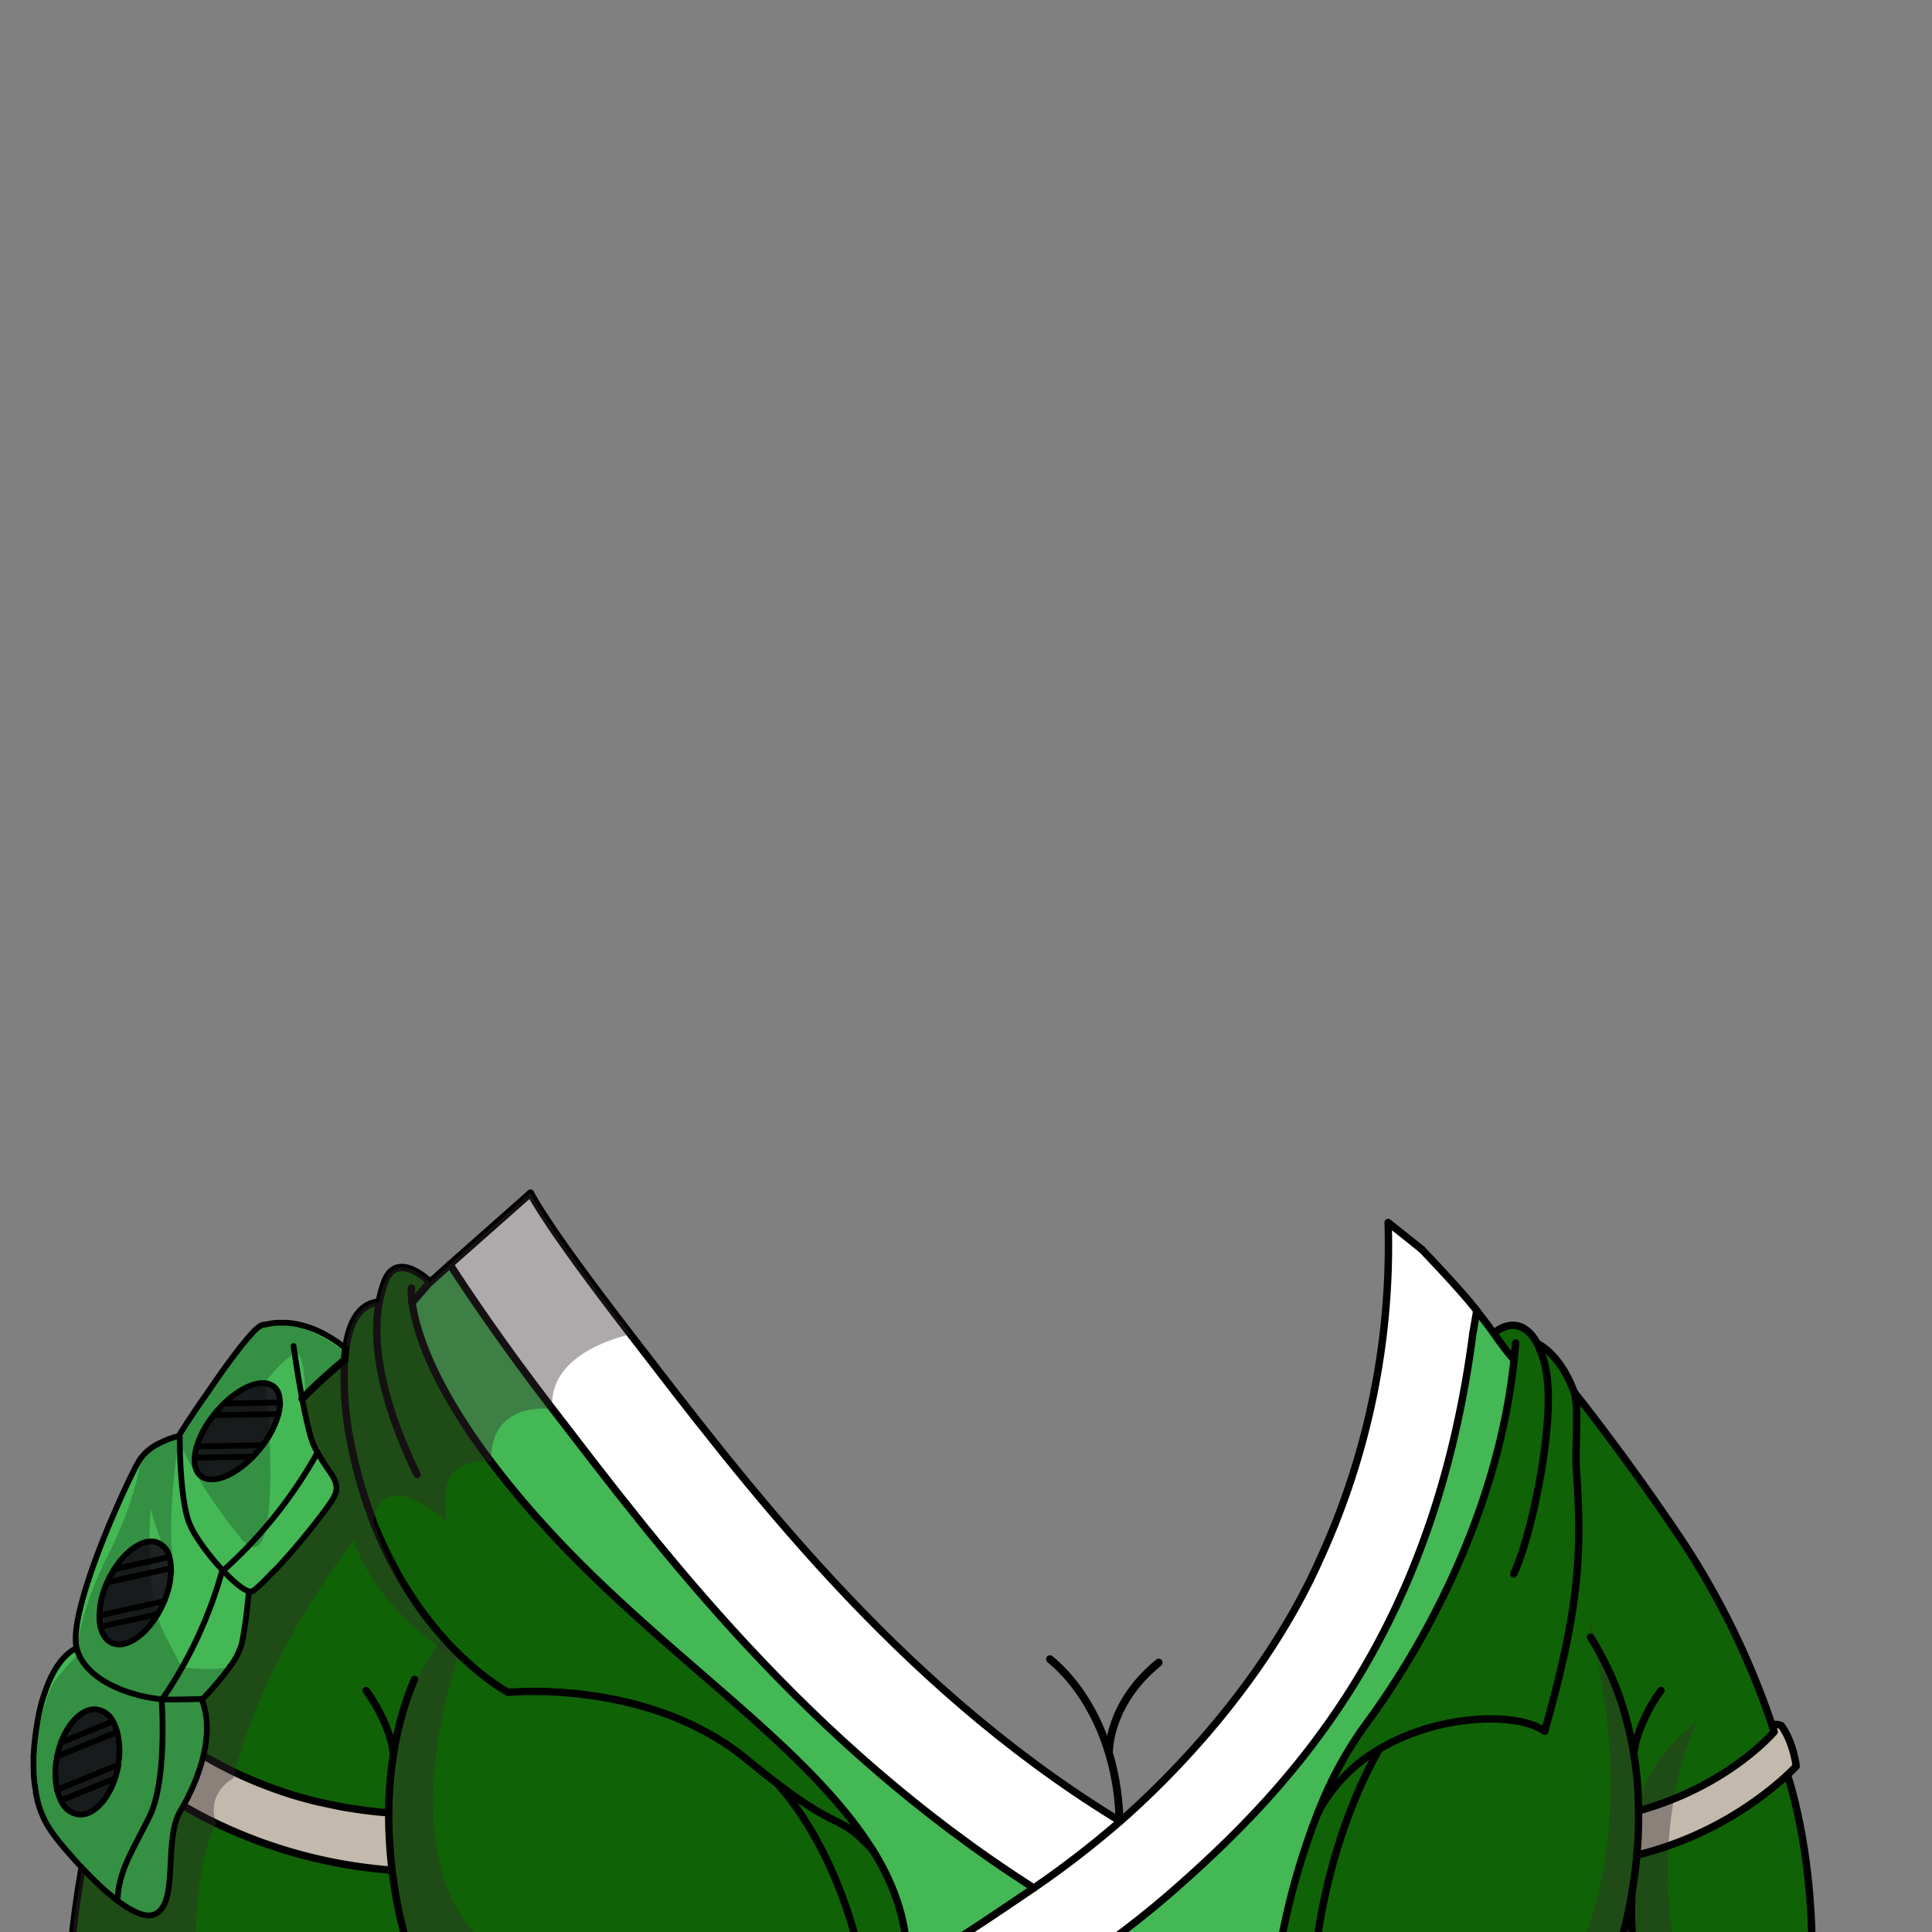 <svg xmlns="http://www.w3.org/2000/svg" viewBox="0 0 432 432">
  <rect x="0" y="0" width="432" height="432" fill="#808080" stroke="none"/>
  <defs>
    <style>.GUNDAN_TIGER_OUTFIT_TIGER_OUTFIT_35_cls-1{isolation:isolate;}.GUNDAN_TIGER_OUTFIT_TIGER_OUTFIT_35_cls-10,.GUNDAN_TIGER_OUTFIT_TIGER_OUTFIT_35_cls-2,.GUNDAN_TIGER_OUTFIT_TIGER_OUTFIT_35_cls-8{fill:none;stroke:#000;stroke-linecap:round;stroke-linejoin:round;}.GUNDAN_TIGER_OUTFIT_TIGER_OUTFIT_35_cls-2{stroke-width:1.75px;}.GUNDAN_TIGER_OUTFIT_TIGER_OUTFIT_35_cls-3{fill:#c3baad;}.GUNDAN_TIGER_OUTFIT_TIGER_OUTFIT_35_cls-4{fill:#106206;}.GUNDAN_TIGER_OUTFIT_TIGER_OUTFIT_35_cls-5{fill:#fff;}.GUNDAN_TIGER_OUTFIT_TIGER_OUTFIT_35_cls-6{fill:#43b855;}.GUNDAN_TIGER_OUTFIT_TIGER_OUTFIT_35_cls-7{fill:#352b2e;opacity:0.4;}.GUNDAN_TIGER_OUTFIT_TIGER_OUTFIT_35_cls-11,.GUNDAN_TIGER_OUTFIT_TIGER_OUTFIT_35_cls-7{mix-blend-mode:multiply;}.GUNDAN_TIGER_OUTFIT_TIGER_OUTFIT_35_cls-8{stroke-width:1.65px;}.GUNDAN_TIGER_OUTFIT_TIGER_OUTFIT_35_cls-9{fill:#1e2223;}.GUNDAN_TIGER_OUTFIT_TIGER_OUTFIT_35_cls-10{stroke-width:1.29px;}.GUNDAN_TIGER_OUTFIT_TIGER_OUTFIT_35_cls-11{opacity:0.22;}</style>
  </defs>
  <g class="GUNDAN_TIGER_OUTFIT_TIGER_OUTFIT_35_cls-1">
    <g id="outfit">
      <path class="GUNDAN_TIGER_OUTFIT_TIGER_OUTFIT_35_cls-2" d="M248,391.37s0-10.64,11.09-19.61" />
      <path class="GUNDAN_TIGER_OUTFIT_TIGER_OUTFIT_35_cls-2" d="M237.91,443.35l.07-.07c7.53-8.06,12.37-20.58,12.37-34.63,0-16-6.23-29.93-15.57-37.65" />
      <path class="GUNDAN_TIGER_OUTFIT_TIGER_OUTFIT_35_cls-3" d="M398.27,385.83c2.75,3.74,3.35,9.1,3.35,9.1l-1.95,1.94A77.5,77.5,0,0,1,366,414.82a98,98,0,0,0,.38-9.91c20.16-5.55,30.35-17.68,30.35-17.68s-.16-.54-.49-1.53h0A3.14,3.14,0,0,1,398.27,385.83Z" />
      <path class="GUNDAN_TIGER_OUTFIT_TIGER_OUTFIT_35_cls-4" d="M396.71,387.23s-7.54,9-22.49,15a70.16,70.16,0,0,1-7.86,2.66,98,98,0,0,1-.38,9.91,108.27,108.27,0,0,1-2.38,14.83c-.69,3-1.32,5.05-1.62,6v.58H294.19c2.8-23.12,10.8-39,13.44-43.72,7.73-4.62,13.94-10.1,30.65-7.42.1-.23,5.67,1.45,5.77,1.21a7.15,7.15,0,0,1,1.33.82A245.89,245.89,0,0,0,351.14,363c2.2-12.49,2.2-21.88,1.35-34.24-.34-5,.62-14.36-.51-17.47,0,0,11.23,13.94,24.25,33.36a178.24,178.24,0,0,1,20,41.07C396.55,386.69,396.71,387.23,396.71,387.23Z" />
      <path class="GUNDAN_TIGER_OUTFIT_TIGER_OUTFIT_35_cls-3" d="M87.65,418.17h-.17a109.42,109.42,0,0,1-39.13-10.47,95.61,95.61,0,0,1-23.72-16.06c-1.13-1.07-2-1.93-2.54-2.54,0,0,.77-7,4.35-11.87a4.26,4.26,0,0,1,2.63-.18h0c-.4,1.29-.6,2-.6,2s.23.28.7.78a2.49,2.49,0,0,1,.22.23l1.14,1.16.74.72h0c.27.24.54.51.85.78A81.29,81.29,0,0,0,45,392.28c.64.39,1.29.77,2,1.14q2.58,1.47,5.5,2.88c.78.38,1.55.74,2.36,1.09s1.89.83,2.87,1.23l1.81.7c1.46.57,3,1.11,4.57,1.62.48.16.94.31,1.43.45,1,.3,1.95.58,3,.85l1.51.4,1.51.37.15,0c1.53.36,3.1.68,4.7,1,.76.14,1.54.27,2.33.38.38.07.76.13,1.16.18l1.56.22,1.09.14c1.38.17,2.79.3,4.23.41h.15A102.75,102.75,0,0,0,87.65,418.17Z" />
      <path class="GUNDAN_TIGER_OUTFIT_TIGER_OUTFIT_35_cls-5" d="M226.75,432a.22.22,0,0,1,.11,0s.08.06.1.1ZM330,292.76c-1.62-2.12-3.43-4.45-4.91-6.33a38.72,38.72,0,0,0-6.4-6.46l-.77-.61,0,0-7.51-6a168.3,168.3,0,0,1-15.65,76.12.78.78,0,0,1-.05.14c-10.05,24.63-26.8,42.25-42.77,56.42l-1.41,1.24a211.51,211.51,0,0,1-19.32,14.92c-14.4,9.82-21.28,14.07-21.28,14.07h35.25c.46-.31.91-.63,1.35-.95a207,207,0,0,0,17.2-13.72c7.52-6.66,24.72-15.86,35.18-25.45a37.39,37.39,0,0,0,6.21-7,83.39,83.39,0,0,0,6.62-12.63c6.9-16.12,10.45-35.91,14.31-58.69,1.07-6.21,2.14-12.64,3.32-19.28,0-.25.08-.51.13-.76.14-.79.27-1.58.41-2.37s.25-1.51.37-2.28Z" />
      <path class="GUNDAN_TIGER_OUTFIT_TIGER_OUTFIT_35_cls-4" d="M202.76,436.23H192s-4.44-21.94-18.18-37.41h0c14.84,11.28,13.66,6.54,21.3,14.83h0C199.56,420.78,202.35,428.21,202.76,436.23Z" />
      <path class="GUNDAN_TIGER_OUTFIT_TIGER_OUTFIT_35_cls-6" d="M231.18,422.17c-14.41,9.82-21.29,14.07-21.29,14.07h-7.13c-.41-8-3.19-15.45-7.63-22.58h0c-14.45-23.2-46.43-43.27-71.91-70.86-5.28-5.71-9.66-11-13.31-15.83h0c-13.79-18.3-17-30.28-17.71-35.66l4-4.6,4.47-4c4.11,6.37,11.83,17.91,22.87,32.22C147.21,345.73,179.7,389.36,231.18,422.17Z" />
      <path class="GUNDAN_TIGER_OUTFIT_TIGER_OUTFIT_35_cls-4" d="M202.76,436.23H91.48s-.06-.21-.19-.58c-.06-.2-.14-.46-.24-.77s-.29-1-.47-1.62c-.32-1.16-.7-2.62-1.09-4.37-.11-.51-.23-1-.35-1.62-.08-.36-.16-.73-.23-1.13-.14-.73-.3-1.51-.43-2.31-.08-.4-.14-.81-.21-1.23v0c0-.23-.09-.46-.12-.7v0c-.18-1.17-.35-2.39-.5-3.68a102.75,102.75,0,0,1-.76-12.8h-.15c-1.44-.11-2.85-.24-4.23-.41l-1.09-.14-1.56-.22c-.4,0-.78-.11-1.16-.18-.79-.11-1.57-.24-2.33-.38-1.6-.3-3.18-.63-4.7-1l-.15,0L70,402.64l-1.51-.4c-1-.27-2-.55-3-.85l-1.43-.45c-1.58-.51-3.11-1.05-4.57-1.62l-1.81-.7c-1-.4-1.93-.81-2.87-1.23s-1.58-.71-2.36-1.09q-2.93-1.41-5.5-2.88c-.68-.38-1.32-.77-2-1.14a81.29,81.29,0,0,1-12.89-9.55L31.3,382h0l-.74-.72-1.14-1.16-.22-.23c-.47-.5-.7-.78-.7-.78s.2-.71.6-2c2.93-9.11,16.65-47.36,48-73a75.12,75.12,0,0,0,.87,15.86c.12.69.25,1.38.38,2.08s.27,1.36.41,2c.33,1.59.69,3.16,1.09,4.68.09.39.2.78.31,1.17.15.62.33,1.24.51,1.86s.36,1.22.54,1.81c.7,2.26,1.46,4.42,2.24,6.49a.79.79,0,0,0,0,.09h0c0,.09.06.18.11.27a.44.44,0,0,0,.07.17c.18.49.37,1,.57,1.44s.45,1.06.67,1.58c.44,1,.91,2,1.38,3,.22.49.46,1,.7,1.45s.48,1,.72,1.41.48.93.74,1.38.48.9.74,1.34c.49.87,1,1.73,1.5,2.55.26.41.51.82.77,1.22,1.28,2,2.58,3.87,3.88,5.58.26.35.52.68.78,1,1,1.33,2.06,2.55,3.08,3.69.07.09.16.18.24.27a1,1,0,0,1,.14.15c1,1.15,2.07,2.21,3.06,3.19l.41.39c.48.46.93.88,1.37,1.28a60.11,60.11,0,0,0,6.82,5.41c.34.22.64.43.91.59.57.36,1,.62,1.27.76l.19.12.13.06s31.26-3.19,53.35,15c2.58,2.12,4.82,3.89,6.78,5.37h0C187.56,414.29,192,436.23,192,436.23Z" />
      <path class="GUNDAN_TIGER_OUTFIT_TIGER_OUTFIT_35_cls-7" d="M110.88,436.24H93l-.29-.58a56.09,56.09,0,0,1-4.44-13.05,73.58,73.58,0,0,1-1.53-17.25c.37-15.48,5.11-30.58,12.41-39.1a23.33,23.33,0,0,1,5.3-4.7c-.74,2.82-1,5.69-1.86,8.31C88.49,414.82,103.71,432.14,110.88,436.24Z" />
      <path class="GUNDAN_TIGER_OUTFIT_TIGER_OUTFIT_35_cls-6" d="M338.55,304.05v0C335.6,332.22,323.6,358,311.7,376.46c-2.24,3.47-4.46,6.67-6.62,9.58a71.08,71.08,0,0,0-6.21,10.08c-1.45,2.81-2.75,5.72-3.94,8.61a.25.25,0,0,1,0,.07c-.07.21-.18.43-.25.65,0,0,0,0,0,.05a159.1,159.1,0,0,0-8.56,30.74H245.14c.46-.31.91-.63,1.35-.95a207,207,0,0,0,17.2-13.72c.43-.38.86-.75,1.28-1.14,23.3-20.82,49.7-50.17,61-102.66,1.32-6.1,2.44-12.52,3.32-19.28,0-.25.08-.51.13-.76.14-.79.27-1.58.41-2.37s.25-1.51.37-2.28c1.65,2.16,3.09,4.07,3.75,5,.36.52.73,1,1.11,1.58s.77,1.05,1.14,1.56C337,302.27,337.81,303.24,338.55,304.05Z" />
      <path class="GUNDAN_TIGER_OUTFIT_TIGER_OUTFIT_35_cls-4" d="M405.17,436.24H362v-.58c.3-1,.93-3.06,1.62-6A108.27,108.27,0,0,0,366,414.82q3.7-.94,7-2.12a76.1,76.1,0,0,0,26.67-15.83S405.17,412.6,405.17,436.24Z" />
      <path class="GUNDAN_TIGER_OUTFIT_TIGER_OUTFIT_35_cls-7" d="M374.55,436.24H353s14.39-27.15,2.29-73.13a94.66,94.66,0,0,1,12,37.75s1.45-7.49,12-15.69a72.08,72.08,0,0,0-5,17.08,93.92,93.92,0,0,0,.33,34Z" />
      <path class="GUNDAN_TIGER_OUTFIT_TIGER_OUTFIT_35_cls-4" d="M352.49,328.74c1.32,19.09.59,31.12-7.11,58.39a7.15,7.15,0,0,0-1.33-.82c-6.53-3.31-22.74-2.84-35.58,4.76a36,36,0,0,0-12.57,12.16.43.43,0,0,0-.07.1c-.5.73-.79,1.24-.9,1.4A86,86,0,0,1,305.08,386c13.69-18.42,30-48.53,33.47-82v0A58.26,58.26,0,0,1,334,298.1c3.8-3.07,7.46-2,9.76,2.37v0s5,2.07,8.21,10.82C353.11,314.38,352.15,323.73,352.49,328.74Z" />
      <path class="GUNDAN_TIGER_OUTFIT_TIGER_OUTFIT_35_cls-4" d="M307.63,392.52c-2.64,4.71-10.64,20.6-13.44,43.72h-8.13a160,160,0,0,1,8.56-30.74s0,0,0-.05c.36-.73.75-1.44,1.17-2.12a.43.43,0,0,1,.07-.1A38.11,38.11,0,0,1,307.63,392.52Z" />
      <path class="GUNDAN_TIGER_OUTFIT_TIGER_OUTFIT_35_cls-4" d="M195.12,413.64c-7.64-8.29-6.47-3.55-21.3-14.83-2-1.48-4.2-3.25-6.78-5.37-22.09-18.15-53.35-15-53.35-15l-.13-.06-.19-.12c-.27-.14-.7-.4-1.27-.76l-.91-.59a60.11,60.11,0,0,1-6.82-5.41c-.45-.41-.91-.83-1.37-1.28l-.41-.39c-1-1-2-2-3.06-3.19l-.14-.15c-.08-.09-.17-.18-.24-.27-1-1.14-2-2.36-3.08-3.69l-.78-1c-1.3-1.71-2.6-3.56-3.88-5.58-.26-.4-.51-.81-.77-1.22-.51-.82-1-1.68-1.5-2.55-.25-.44-.5-.89-.74-1.34s-.49-.91-.74-1.38-.48-.93-.72-1.41-.48-1-.7-1.45c-.47-1-.94-2-1.38-3-.22-.53-.44-1-.67-1.58l-.57-1.44a.44.44,0,0,1-.07-.17c0-.09-.07-.18-.11-.27h0a.79.79,0,0,1,0-.09c-.8-2.06-1.55-4.23-2.24-6.49-.18-.59-.36-1.19-.54-1.81s-.35-1.24-.51-1.86c-.11-.39-.22-.79-.31-1.17-.4-1.52-.76-3.09-1.09-4.68-.14-.67-.28-1.35-.41-2s-.26-1.39-.38-2.08a75.12,75.12,0,0,1-.87-15.86c.46-6.48,2.36-12.54,7.75-12.91A26.74,26.74,0,0,1,86,286.69c2.75-7.36,10.13,0,10.13,0l-4,4.6c.7,5.38,3.9,17.36,17.7,35.66h0c3.65,4.83,8,10.12,13.31,15.83C148.69,370.37,180.67,390.44,195.12,413.64Z" />
      <path class="GUNDAN_TIGER_OUTFIT_TIGER_OUTFIT_35_cls-4" d="M91.48,436.24H15.86a223.11,223.11,0,0,1,8.77-44.61,95.61,95.61,0,0,0,23.72,16.06,109.42,109.42,0,0,0,39.13,10.47h.17c.15,1.29.32,2.51.5,3.68v0c0,.24.07.47.12.7v0c.07.42.13.83.21,1.23.13.8.28,1.57.43,2.31.07.4.15.77.23,1.13.12.57.24,1.11.35,1.62.39,1.75.77,3.21,1.09,4.37.17.64.34,1.18.47,1.62s.18.57.24.77C91.42,436,91.48,436.24,91.48,436.24Z" />
      <path class="GUNDAN_TIGER_OUTFIT_TIGER_OUTFIT_35_cls-5" d="M250.48,407.24h0a211.45,211.45,0,0,1-19.3,14.92c-51.48-32.81-84-76.44-107.69-107.22-11-14.31-18.76-25.85-22.87-32.22l18-15.93s0,0,0,.06c.77,1.29,3.5,7.05,22.37,31.54,25.48,33,58.92,77.61,108,107.94C249.5,406.65,250,406.94,250.48,407.24Z" />
      <path class="GUNDAN_TIGER_OUTFIT_TIGER_OUTFIT_35_cls-8" d="M399.67,396.87s5.5,15.73,5.5,39.37h-160" />
      <path class="GUNDAN_TIGER_OUTFIT_TIGER_OUTFIT_35_cls-8" d="M88,392.18a86.05,86.05,0,0,0-1.08,13.19,102.75,102.75,0,0,0,.76,12.8c.15,1.29.32,2.51.5,3.68v0a95.88,95.88,0,0,0,3.14,13.77c.13.37.19.58.19.58" />
      <path class="GUNDAN_TIGER_OUTFIT_TIGER_OUTFIT_35_cls-8" d="M92.69,375.5a66.58,66.58,0,0,0-2.4,6.57A73.16,73.16,0,0,0,88,392.15" />
      <path class="GUNDAN_TIGER_OUTFIT_TIGER_OUTFIT_35_cls-8" d="M81.86,378s5.33,7,6.11,14.13v0" />
      <path class="GUNDAN_TIGER_OUTFIT_TIGER_OUTFIT_35_cls-8" d="M362,435.66c.3-1,.93-3.06,1.62-6A108.27,108.27,0,0,0,366,414.82a98,98,0,0,0,.38-9.91,79.88,79.88,0,0,0-3.67-23.74v0a64.8,64.8,0,0,0-6.84-14.71,3.73,3.73,0,0,0-.23-.37" />
      <path class="GUNDAN_TIGER_OUTFIT_TIGER_OUTFIT_35_cls-8" d="M365.31,392.18a23,23,0,0,1,.63-3.27A36.84,36.84,0,0,1,371.4,378" />
      <path class="GUNDAN_TIGER_OUTFIT_TIGER_OUTFIT_35_cls-8" d="M364.92,423.08s-.53,9.28.67,12.57" />
      <path class="GUNDAN_TIGER_OUTFIT_TIGER_OUTFIT_35_cls-8" d="M250.48,407.24c-.49-.3-1-.59-1.45-.9C199.91,376,166.47,331.44,141,298.4c-18.88-24.49-21.6-30.25-22.37-31.54l0-.07h0l-18,15.93-4.46,4" />
      <path class="GUNDAN_TIGER_OUTFIT_TIGER_OUTFIT_35_cls-8" d="M231.18,422.17c-51.48-32.81-84-76.44-107.69-107.22-11-14.31-18.76-25.85-22.88-32.22" />
      <path class="GUNDAN_TIGER_OUTFIT_TIGER_OUTFIT_35_cls-8" d="M317.91,279.36l0,0-7.52-6a168.17,168.17,0,0,1-15.64,76.12.78.78,0,0,1-.05.14C284.06,373,266.57,392.83,251.9,406l-1.41,1.24a212.89,212.89,0,0,1-19.32,14.92c-14.4,9.82-21.28,14.07-21.28,14.07h35.25c.46-.31.9-.63,1.35-.95a208.68,208.68,0,0,0,17.2-13.72l1.28-1.14c23.3-20.82,49.7-50.17,61-102.66,1.32-6.1,2.44-12.52,3.32-19.28,0-.25.08-.51.13-.76.13-.79.27-1.58.4-2.37s.26-1.51.38-2.28" />
      <path class="GUNDAN_TIGER_OUTFIT_TIGER_OUTFIT_35_cls-8" d="M24.63,391.63a223.11,223.11,0,0,0-8.77,44.61" />
      <path class="GUNDAN_TIGER_OUTFIT_TIGER_OUTFIT_35_cls-8" d="M192,436.23h0s-4.44-21.94-18.18-37.41" />
      <path class="GUNDAN_TIGER_OUTFIT_TIGER_OUTFIT_35_cls-8" d="M195.13,413.65c4.43,7.13,7.22,14.56,7.63,22.58H192" />
      <path class="GUNDAN_TIGER_OUTFIT_TIGER_OUTFIT_35_cls-8" d="M92,288a15.4,15.4,0,0,0,.16,3.26c.88,6.8,5.77,24.15,31,51.49,25.48,27.59,57.46,47.66,71.91,70.86" />
      <path class="GUNDAN_TIGER_OUTFIT_TIGER_OUTFIT_35_cls-8" d="M84.8,291.17c-5.39.37-7.29,6.43-7.75,12.91a75.12,75.12,0,0,0,.87,15.86c.12.69.25,1.38.38,2.08s.27,1.36.41,2c.33,1.59.69,3.16,1.09,4.68.09.39.2.78.31,1.17.15.62.33,1.24.51,1.86s.36,1.22.54,1.81c.69,2.26,1.44,4.43,2.24,6.49a.79.79,0,0,0,0,.09h0c0,.09.06.18.11.27a.44.44,0,0,0,.07.17c.18.49.37,1,.57,1.44s.45,1.06.67,1.58c.44,1,.91,2,1.38,3,.22.49.46,1,.7,1.45s.48,1,.72,1.41.48.93.74,1.38.48.9.74,1.34c.49.87,1,1.73,1.5,2.55.26.41.51.82.77,1.22,1.28,2,2.58,3.87,3.88,5.58.26.35.52.68.78,1,1,1.33,2.06,2.55,3.08,3.69.07.09.16.18.24.27a1,1,0,0,1,.14.15c1,1.15,2.07,2.21,3.06,3.19l.41.39c.46.45.92.87,1.37,1.28a60.11,60.11,0,0,0,6.82,5.41l.91.59c.57.36,1,.62,1.27.76l.19.12.13.06s31.26-3.19,53.35,15c2.58,2.12,4.82,3.89,6.78,5.37,14.84,11.28,13.66,6.54,21.3,14.83h0" />
      <path class="GUNDAN_TIGER_OUTFIT_TIGER_OUTFIT_35_cls-8" d="M92.14,291.36l0-.07,4-4.6s-7.38-7.36-10.13,0a26.74,26.74,0,0,0-1.22,4.48c-1.8,9.79.9,22.92,8.48,38.53" />
      <path class="GUNDAN_TIGER_OUTFIT_TIGER_OUTFIT_35_cls-8" d="M77.05,304.08c-31.31,25.61-45,63.86-48,73-.4,1.29-.6,2-.6,2s.23.28.7.78a2.49,2.49,0,0,1,.22.23l1.14,1.16.74.72h0c.26.24.53.51.84.78A81.29,81.29,0,0,0,45,392.28c.64.39,1.29.77,2,1.14q2.58,1.47,5.5,2.88c.78.38,1.55.74,2.36,1.09s1.89.83,2.87,1.23l1.81.7c1.46.57,3,1.11,4.57,1.62.48.16.94.31,1.43.45,1,.3,1.95.58,3,.85l1.51.4,1.51.37.15,0c1.53.36,3.1.68,4.7,1,.76.14,1.54.27,2.33.38.38.07.76.13,1.16.18s1,.16,1.56.22l1.09.14c1.38.17,2.79.3,4.23.41h.16" />
      <path class="GUNDAN_TIGER_OUTFIT_TIGER_OUTFIT_35_cls-8" d="M22.09,389.09c.57.61,1.41,1.47,2.54,2.54a95.61,95.61,0,0,0,23.72,16.06,109.42,109.42,0,0,0,39.13,10.47h.17" />
      <path class="GUNDAN_TIGER_OUTFIT_TIGER_OUTFIT_35_cls-8" d="M29.07,377a4.26,4.26,0,0,0-2.63.18c-3.58,4.88-4.35,11.87-4.35,11.87" />
      <path class="GUNDAN_TIGER_OUTFIT_TIGER_OUTFIT_35_cls-8" d="M366.36,404.91c20.16-5.55,30.35-17.68,30.35-17.68s-.16-.54-.49-1.53a178.24,178.24,0,0,0-20-41.07c-13-19.42-24.25-33.36-24.25-33.36" />
      <path class="GUNDAN_TIGER_OUTFIT_TIGER_OUTFIT_35_cls-8" d="M366,414.82a77.5,77.5,0,0,0,33.69-17.95l1.95-1.94s-.6-5.36-3.35-9.1a3.14,3.14,0,0,0-2-.14" />
      <path class="GUNDAN_TIGER_OUTFIT_TIGER_OUTFIT_35_cls-8" d="M338.55,304.05c.13-1.24.25-2.49.35-3.76" />
      <path class="GUNDAN_TIGER_OUTFIT_TIGER_OUTFIT_35_cls-8" d="M294.93,404.73A86,86,0,0,1,305.08,386c13.69-18.42,30-48.53,33.47-82" />
      <path class="GUNDAN_TIGER_OUTFIT_TIGER_OUTFIT_35_cls-8" d="M294.66,405.45c.07-.22.17-.44.25-.65" />
      <path class="GUNDAN_TIGER_OUTFIT_TIGER_OUTFIT_35_cls-8" d="M286.06,436.24a160,160,0,0,1,8.56-30.74" />
      <path class="GUNDAN_TIGER_OUTFIT_TIGER_OUTFIT_35_cls-8" d="M294.91,404.8l0-.07" />
      <path class="GUNDAN_TIGER_OUTFIT_TIGER_OUTFIT_35_cls-8" d="M317.88,279.33l0,0c.51.53,8.53,8.88,12.08,13.4l.25.32c1.65,2.16,3.09,4.07,3.75,5,.35.52.73,1,1.1,1.58l1.15,1.56c.78,1,1.56,2,2.3,2.81v0" />
      <path class="GUNDAN_TIGER_OUTFIT_TIGER_OUTFIT_35_cls-8" d="M334,298.1c3.8-3.07,7.46-2,9.76,2.37a23.49,23.49,0,0,1,2.3,8.88c1,11.18-3.44,33.6-7.58,42.58" />
      <path class="GUNDAN_TIGER_OUTFIT_TIGER_OUTFIT_35_cls-8" d="M343.77,300.45s5,2.07,8.21,10.82c1.13,3.11.17,12.46.51,17.47,1.32,19.09.59,31.12-7.11,58.39a7.15,7.15,0,0,0-1.33-.82c-6.53-3.31-22.74-2.84-35.58,4.76a36,36,0,0,0-12.57,12.16.43.43,0,0,0-.07.1c-.42.68-.81,1.39-1.17,2.12,0,0,0,0,0,.05" />
      <path class="GUNDAN_TIGER_OUTFIT_TIGER_OUTFIT_35_cls-8" d="M308.47,391.07s-.31.5-.84,1.45c-2.64,4.71-10.64,20.6-13.44,43.72" />
      <path class="GUNDAN_TIGER_OUTFIT_TIGER_OUTFIT_35_cls-7" d="M123.49,315c-15.34-1-13.59,12-13.59,12h0c-.46-.1-13.23-2.66-9.93,13.17-.4-.29-6.66-5.78-11.41-5.78-2.45,0-4.48,1.45-5.11,5.81h0a1.53,1.53,0,0,0,.11.27,90.72,90.72,0,0,0,14.8,26.81c1.39,1.69,2.34,2.64,2.55,2.89-.25-.16-1.42-.9-3.13-2.15-5.15-3.8-15.12-12.33-18.67-23.62-19.43,25.7-25.35,46.73-26.61,51.94l-.27,1.25s-6.32,3.26-3.87,10.14c-5.06,9-4.61,28.54-4.61,28.54H15.85a223.11,223.11,0,0,1,8.77-44.61c-1.12-1.07-2-1.93-2.52-2.54,0,0,.75-7,4.34-11.87a4.3,4.3,0,0,1,2.64-.18h0c2.92-9.11,16.63-47.36,47.95-73,.46-6.48,2.36-12.54,7.76-12.91A24.14,24.14,0,0,1,86,286.69c2.74-7.36,10.13,0,10.13,0l4.47-4,18-15.93s0,0,0,.06c.77,1.29,3.5,7.05,22.37,31.54C138.3,299,122.55,302.85,123.49,315Z" />
      <path class="GUNDAN_TIGER_OUTFIT_TIGER_OUTFIT_35_cls-9" d="M50.11,313.83a22.52,22.52,0,0,0-2.33,2.59c-.22.26-.41.52-.61.8A20.88,20.88,0,0,0,44,323.41a11.42,11.42,0,0,0-.46,2.53c-.15,2.13.51,3.76,2,4.48,2.67,1.26,7.15-.77,11-4.68a25,25,0,0,0,2.2-2.57c.1-.12.18-.24.26-.35a20.58,20.58,0,0,0,3.29-6.64,10.07,10.07,0,0,0,.35-2.56h0c0-1.88-.65-3.32-2-4C58,308.42,53.81,310.24,50.11,313.83Z" />
      <path class="GUNDAN_TIGER_OUTFIT_TIGER_OUTFIT_35_cls-9" d="M25.22,384.92a4.83,4.83,0,0,0-3.93-2.72c-3-.13-6,3-7.7,7.45a19.56,19.56,0,0,0-.86,3.1c-.07.3-.11.62-.17.93a17.37,17.37,0,0,0,.18,6.53,9.86,9.86,0,0,0,.84,2.37,5,5,0,0,0,4.17,3.16c3.12.12,6.31-3.27,7.91-8.05a21.58,21.58,0,0,0,.76-3.05c0-.12,0-.26,0-.38a17,17,0,0,0-.28-7A9.64,9.64,0,0,0,25.22,384.92Z" />
      <path class="GUNDAN_TIGER_OUTFIT_TIGER_OUTFIT_35_cls-9" d="M37.87,348.14a4.38,4.38,0,0,0-3.15-3.38c-2.87-.63-6.54,1.95-9.17,6.12A19.58,19.58,0,0,0,24,353.82a9,9,0,0,0-.39.9,18.19,18.19,0,0,0-1.35,6.52,9.52,9.52,0,0,0,.24,2.51c.46,2.05,1.58,3.48,3.28,3.85,3,.67,6.86-2.19,9.51-6.69A20.37,20.37,0,0,0,36.71,358c.06-.12.11-.25.16-.38a17.82,17.82,0,0,0,1.36-7,8.82,8.82,0,0,0-.36-2.5Z" />
      <path class="GUNDAN_TIGER_OUTFIT_TIGER_OUTFIT_35_cls-6" d="M44.69,329.79v0h0ZM33,364.08c.16-.18.32-.36.47-.56-.13.17-.27.32-.41.48Zm-1.83,1.74.21-.18-.14.11ZM76,300.58c-.28-.2-.56-.41-.84-.59l-.34-.23a2.82,2.82,0,0,0-.29-.18l-.25-.16-.85-.53c-.41-.25-.83-.48-1.24-.7L72,298.1l-.35-.18-.35-.16a2.81,2.81,0,0,0-.35-.17l-.35-.15c-.24-.11-.49-.22-.74-.31l0,0-.06,0a.44.44,0,0,0-.15-.05l-.21-.09-.29-.12-.11,0a2.44,2.44,0,0,0-.33-.1c-.17-.05-.34-.1-.49-.16l-.19-.06a.39.39,0,0,0-.18,0,.77.77,0,0,0-.24-.06c-.44-.12-.86-.23-1.28-.32a19,19,0,0,0-2.35-.31l-.55,0H62.18a1.33,1.33,0,0,1-.28,0,16.26,16.26,0,0,0-2,.28,0,0,0,0,0,0,0l-.31.07s-.06,0-.08,0h-.05a3.37,3.37,0,0,0-.34.09h0l0,0H59l-.06,0-.11,0-.34.12-.17.07a1.2,1.2,0,0,0-.24.15l-.16.11h0a.38.38,0,0,0-.11.08l0,0-.16.13a12,12,0,0,0-1.2,1.14l-.29.32c-.37.41-.78.88-1.2,1.39a.83.83,0,0,1-.08.12l-.35.41a1,1,0,0,0-.18.22l-.54.66c-.29.39-.6.79-.92,1.2a2.23,2.23,0,0,0-.19.24c-.12.17-.25.34-.38.5l-.17.24c-.2.25-.39.52-.59.79-2,2.65-4,5.62-5.87,8.32-.24.36-.48.69-.72,1l-.08.13-.26.39c-.09.12-.16.24-.23.34-.5.73-1,1.42-1.39,2.07h0v0l-.12.16,0,0s0,0,0,0l0,0h0a1,1,0,0,1-.08.11c-.86,1.3-1.56,2.37-2,3.09l-.18.27,0,0a1.29,1.29,0,0,0-.09.16,1.19,1.19,0,0,0-.09.15.35.35,0,0,0,0,.08l-.05.06-.17.26h0l-.33.08H39.6l0,0h-.11a.11.11,0,0,0-.07,0,.8.8,0,0,0-.21.05l-.24.06c-.34.11-.74.23-1.21.4l-.6.25a2.24,2.24,0,0,0-.36.14l-.16.09a1.85,1.85,0,0,0-.29.13.35.35,0,0,0-.13.05l-.14.06-.27.13-.47.26a.93.93,0,0,0-.2.1L35,323c-.27.16-.53.33-.81.51a2,2,0,0,0-.24.16c-.32.21-.62.44-.92.68,0,0,0,0,0,0l0,0a.45.45,0,0,0-.14.1s0,0,0,0l0,0,0,0,0,0a.21.21,0,0,0-.1.09c-.17.14-.32.3-.49.46s-.31.34-.46.52a.07.07,0,0,0,0,.05c-.11.11-.2.24-.31.37s-.18.26-.28.4-.17.27-.27.41a2.18,2.18,0,0,0-.12.22,2.15,2.15,0,0,0-.14.26c-.11.18-.22.38-.34.61l-.8,1.57-.23.46c-.38.8-.81,1.7-1.27,2.69L27.31,334c-.2.42-.39.84-.59,1.29-.4.89-.82,1.83-1.23,2.8l-.64,1.47c-.41,1-.84,2-1.27,3.07-4,9.83-7.85,21.34-6.67,26.07,0,0-3.75,1.31-6.52,8.78-.34.9-.66,1.88-1,2.95-.09.36-.19.72-.3,1.11-.18.77-.36,1.57-.52,2.43,0,.2-.08.44-.12.65s-.09.44-.12.66l-.18,1.16c0,.37-.11.74-.16,1.11s-.09.72-.13,1.08-.08.71-.13,1.06-.06.68-.1,1c0,.17,0,.34,0,.5s0,.34,0,.5c0,.33,0,.65-.05.95s0,.49,0,.74c0,1.3,0,2.49.05,3.61A28.75,28.75,0,0,0,8,400.53v.13a.21.21,0,0,1,0,.06s0,0,0,.07a3.69,3.69,0,0,0,.08.46c0,.08,0,.17.05.24l0,.2.12.54s0,.06,0,.09l0,.14s0,.06,0,.09a3.23,3.23,0,0,0,.14.51c.08.35.19.68.3,1s.14.49.23.72.07.18.12.27a1.88,1.88,0,0,0,.12.3.43.43,0,0,0,.06.17c.08.18.15.37.22.55l.11.22c.15.35.32.68.48,1a3.75,3.75,0,0,0,.24.44.79.79,0,0,0,.08.16c0,.06.07.12.13.2s.17.3.25.44l.09.13c.13.22.27.43.4.64a1.59,1.59,0,0,1,.15.21l.19.29a.7.7,0,0,1,.08.1,4.35,4.35,0,0,1,.32.47l.28.36c.09.11.19.25.31.39a3.5,3.5,0,0,1,.24.3c.15.21.32.41.5.64l.58.7c.3.37.64.74,1,1.15.24.26.48.54.72.83l.37.43.79.86c1.06,1.2,2.23,2.44,3.46,3.66.85.88,1.75,1.73,2.64,2.54l.9.81.08.06h0l.05,0a.28.28,0,0,0,.1.09h0a.65.65,0,0,1,.12.11l.23.19s0,0,.06,0l.06,0,0,.05s0,0,.07.05l.1.09.16.13c.45.38.89.74,1.35,1.08,0,0,0,0,0,0,0-.24,0-.49,0-.72a.93.93,0,0,1,0-.23,2.64,2.64,0,0,1,0-.28,1.48,1.48,0,0,1,0-.21.17.17,0,0,0,0-.07v-.07a0,0,0,0,1,0-.05l.06-.49c0-.22.08-.45.11-.67s.05-.29.07-.42v0c0-.15.05-.3.09-.46s.05-.22.08-.33a2.05,2.05,0,0,1,.07-.34c0-.11.05-.23.09-.34.07-.31.16-.61.26-.92a.28.28,0,0,1,0-.12c.1-.35.21-.69.34-1,0-.05,0-.11,0-.16a.54.54,0,0,0,.05-.11.05.05,0,0,1,0,0,1.24,1.24,0,0,1,.11-.28.16.16,0,0,1,0-.09,2.13,2.13,0,0,1,.14-.35c.19-.48.39-1,.63-1.48a4.48,4.48,0,0,0,.2-.44c0-.07.07-.16.11-.24s.15-.33.24-.5.2-.41.3-.62.26-.52.4-.81.34-.67.52-1l.19-.36c.06-.12.12-.25.19-.37s.2-.42.31-.62a1.16,1.16,0,0,0,.14-.27,2.49,2.49,0,0,0,.22-.43c.08-.14.15-.29.24-.44.31-.6.62-1.21.94-1.86,0-.06.07-.14.11-.2.21-.41.43-.85.64-1.29.1-.19.18-.38.28-.59s.06-.13.08-.2a2.58,2.58,0,0,0,.13-.31A2,2,0,0,0,34,405a.5.5,0,0,0,0-.13,4.09,4.09,0,0,0,.16-.42,1.73,1.73,0,0,0,.11-.32c.07-.2.13-.39.19-.59s.14-.47.2-.7.16-.58.23-.86l0-.11.15-.63c0-.11,0-.21.06-.31s0-.21.07-.32c.17-.8.3-1.61.42-2.43.05-.3.08-.59.12-.9s.07-.54.1-.81.08-.63.1-.94h0c0-.36.06-.73.1-1.09a2.09,2.09,0,0,0,0-.25.66.66,0,0,0,0-.14c0-.41.06-.82.1-1.23s0-.85.06-1.26a1,1,0,0,0,0-.17c0-.37,0-.74,0-1.12s0-.89,0-1.34,0-.75,0-1.1c0-1.38,0-2.67,0-3.76,0-.19,0-.39,0-.57,0-2-.14-3.31-.14-3.31v0l0,0h0l0,0,0-.05.37-.52.14-.19.09-.14L37,379c.07-.1.14-.23.22-.34.65-1,1.57-2.42,2.63-4.24l.41-.7h0c.13-.23.27-.48.42-.72a.9.9,0,0,1,.05-.09h0s0,0,0,0h0l0,0,.42-.75.53-1c.18-.34.37-.67.55-1,.37-.69.74-1.43,1.1-2.18l.81-1.71c.11-.22.2-.44.3-.66.28-.59.55-1.21.82-1.82.06-.14.12-.29.17-.43a1.75,1.75,0,0,0,.13-.28c.33-.78.67-1.61,1-2.44l.09-.23c.18-.46.36-.93.53-1.4s.28-.74.4-1.11.2-.54.3-.82l.3-.87c.06-.17.1-.33.15-.49.12-.35.24-.71.35-1.07s.24-.74.34-1.12c0-.14.09-.28.14-.42.15-.51.29-1,.44-1.56.61-.52,1.2-1.05,1.78-1.59l.52-.5a3.58,3.58,0,0,0,.29-.27c.37-.33.73-.68,1.08-1,.57-.55,1.13-1.1,1.67-1.67l.71-.74h0a.36.36,0,0,1,.08-.09s0,0,.05-.06c.49-.51,1-1,1.43-1.55a1.33,1.33,0,0,0,.16-.17c.19-.2.38-.42.56-.63l.36-.41c.18-.19.34-.38.5-.58l.49-.56.36-.43.07-.07c.32-.4.66-.8,1-1.18l.46-.57.63-.8h0l.18-.22.91-1.18.29-.39.42-.56.86-1.17.46-.67.19-.26c.16-.23.31-.46.48-.69s.43-.62.64-.92.35-.54.53-.81h0l.36-.54.66-1c.32-.5.62-1,.92-1.47s.59-.95.84-1.4l.39-.64.85-1.49a.11.11,0,0,1,0,0l.14-.25c-.23-.39-.45-.81-.65-1.24a3.88,3.88,0,0,1-.15-.36c0-.12-.11-.25-.16-.39s-.11-.28-.15-.42a1.69,1.69,0,0,1-.1-.34.67.67,0,0,0-.06-.12c-.08-.27-.18-.56-.26-.87a.6.6,0,0,1-.06-.19c-.1-.32-.19-.67-.29-1l0-.12c-.07-.24-.13-.48-.19-.72s-.09-.4-.14-.61c-.27-1.13-.54-2.35-.79-3.6.13-.12.25-.28.4-.42h0s0-1,0-2.35c2.75-2.74,5.68-5.39,8.76-7.92.06-.85.14-1.68.25-2.51l0,0C76.85,301.19,76.44,300.88,76,300.58ZM32.8,344.79a2.36,2.36,0,0,1,.52-.09h.12a4.31,4.31,0,0,1,.88,0,2.57,2.57,0,0,1,.4.07,3.59,3.59,0,0,1,1.32.59l.06,0h0a.45.45,0,0,1,.14.11.17.17,0,0,1,.1.09s0,0,0,0a.47.47,0,0,1,.11.1h0a1.07,1.07,0,0,1,.25.23l.16.21a1.49,1.49,0,0,1,.31.46,1.57,1.57,0,0,1,.24.41,2,2,0,0,1,.16.33,2.52,2.52,0,0,1,.13.33,3.33,3.33,0,0,1,.16.45h0a4.92,4.92,0,0,1,.14.55c0,.09,0,.18,0,.27l.06.33.06.63V350l0,.68h0a13.2,13.2,0,0,1,0,1.4c0,.35-.06.69-.11,1.05a5,5,0,0,1-.11.66c-.06.3-.12.6-.19.91s-.14.58-.21.88-.21.68-.33,1-.21.63-.33,1h0s0,.06,0,.1-.11.26-.15.37c-.21.52-.45,1-.68,1.49-.11.22-.22.43-.34.63a.06.06,0,0,1,0,.05s0,0,0,0l0,0-.07.13c-.12.18-.21.36-.32.52a1.48,1.48,0,0,1-.13.21h0c-.09.16-.2.32-.3.48s-.16.26-.24.38a3.11,3.11,0,0,1-.25.38l-.43.59c-.15.19-.3.38-.46.56s-.27.32-.41.48l-.06.08c-.29.33-.6.64-.91.93,0,0,0,0,0,0a8.12,8.12,0,0,1-.7.63l-.14.11-.07.07a9.41,9.41,0,0,1-1.14.8,3.62,3.62,0,0,1-.43.24l-.44.22a4,4,0,0,1-.37.17,3.3,3.3,0,0,1-.37.13.25.25,0,0,1-.12,0c-.19.06-.39.12-.58.16l-.1,0-.17,0-.06,0-.26,0a4.19,4.19,0,0,1-.5,0h-.16a.71.71,0,0,1-.21,0,3.81,3.81,0,0,1-.47-.07h0a4.22,4.22,0,0,1-.6-.2,2.2,2.2,0,0,1-.55-.28,2.43,2.43,0,0,1-.5-.36,3.68,3.68,0,0,1-.43-.45,6,6,0,0,1-1.19-2.56c-.05-.21-.1-.43-.14-.66s-.07-.56-.08-.85a2.53,2.53,0,0,1,0-.28c0-.24,0-.48,0-.72a14.55,14.55,0,0,1,.3-2.92c0-.21.08-.41.13-.62a4.52,4.52,0,0,1,.15-.61c.09-.34.18-.67.29-1s.3-.9.48-1.36a1.45,1.45,0,0,1,.09-.22c0-.07.05-.15.09-.23s.14-.29.21-.45.23-.53.35-.77a18.16,18.16,0,0,1,1.22-2.17,6.27,6.27,0,0,1,.5-.73,12.91,12.91,0,0,1,.8-1.1l0,0,.41-.49a17.66,17.66,0,0,1,1.27-1.31,11.14,11.14,0,0,1,1-.85,9.84,9.84,0,0,1,1.1-.72,3.73,3.73,0,0,1,.55-.3,2.5,2.5,0,0,1,.54-.23,2.1,2.1,0,0,1,.53-.19A1.74,1.74,0,0,1,32.8,344.79Zm-6.32,49.47c0,.13,0,.26-.06.39a20.48,20.48,0,0,1-.77,3,14.71,14.71,0,0,1-.74,1.86,4.68,4.68,0,0,1-.2.45c-.13.27-.27.54-.42.79a8.62,8.62,0,0,1-.54.88,11.31,11.31,0,0,1-1.57,2,6.94,6.94,0,0,1-.77.68,5.89,5.89,0,0,1-1.13.76,2.09,2.09,0,0,1-.4.19.34.34,0,0,1-.12.06,1,1,0,0,1-.29.11h0a1.52,1.52,0,0,1-.36.12,3.76,3.76,0,0,1-.67.12,3.59,3.59,0,0,1-.47,0h-.19a3,3,0,0,1-.61-.07.42.42,0,0,1-.16,0,2.23,2.23,0,0,1-.44-.13.13.13,0,0,1-.08,0,2.5,2.5,0,0,1-.55-.25,2.83,2.83,0,0,1-.51-.34,3.64,3.64,0,0,1-.56-.48c-.16-.17-.32-.34-.46-.52a7.72,7.72,0,0,1-.8-1.28,8,8,0,0,1-.48-1.12,12.28,12.28,0,0,1-.37-1.26c-.06-.27-.12-.55-.17-.84h0a8,8,0,0,1-.12-.89,18.54,18.54,0,0,1,.12-4.79c.06-.32.1-.63.17-.94.11-.54.22-1.08.37-1.59s.31-1,.49-1.5c.07-.18.13-.36.21-.53s0-.14.09-.21a3.2,3.2,0,0,1,.16-.39s0,0,0-.06c.08-.19.18-.38.27-.57s.17-.34.27-.51a4.29,4.29,0,0,1,.28-.51c.12-.22.25-.42.38-.62s.27-.39.41-.57a7.63,7.63,0,0,1,.54-.7c.18-.23.38-.43.57-.63a7.69,7.69,0,0,1,.68-.63,2.86,2.86,0,0,1,.41-.32,4.83,4.83,0,0,1,.51-.36,3.56,3.56,0,0,1,.54-.29,2.42,2.42,0,0,1,.47-.21.9.9,0,0,1,.21-.08,4.4,4.4,0,0,1,1.67-.27,5.44,5.44,0,0,1,.6.08,3,3,0,0,1,.43.12.1.1,0,0,1,.07,0,.34.34,0,0,1,.18.07.23.23,0,0,1,.11,0,2.3,2.3,0,0,1,.32.15,2.1,2.1,0,0,1,.41.24l.09.06a0,0,0,0,0,0,0l.23.18a4.64,4.64,0,0,1,.69.65,8,8,0,0,1,.77,1.11,3.24,3.24,0,0,1,.22.4,1.91,1.91,0,0,1,.16.32c.06.13.12.24.17.37a9.82,9.82,0,0,1,.43,1.26.22.22,0,0,1,0,.08,10.09,10.09,0,0,1,.31,1.51,4.67,4.67,0,0,1,.1.75c0,.13,0,.25,0,.4a3.75,3.75,0,0,1,0,.48c0,.08,0,.17,0,.26a4.7,4.7,0,0,1,0,.53A20.78,20.78,0,0,1,26.48,394.26Zm33-72.11c-.14.22-.3.45-.46.66v0c-.09.1-.16.22-.27.33h0a22.83,22.83,0,0,1-2.19,2.56l-.38.39-.38.36c-.16.15-.31.29-.47.42l0,0h0a18.28,18.28,0,0,1-2.43,1.86c-.2.14-.42.27-.62.39a6.15,6.15,0,0,1-.66.37,5.28,5.28,0,0,1-.53.27l-.6.27-.2.08-.21.08c-.3.11-.58.2-.87.28a3.34,3.34,0,0,1-.51.11,4.75,4.75,0,0,1-3.07-.23,2.8,2.8,0,0,1-.52-.32,1.05,1.05,0,0,1-.28-.24.06.06,0,0,1-.06-.05v0s0,0,0,0a1.52,1.52,0,0,1-.34-.41l-.1-.11c0-.07-.08-.15-.11-.21a1.57,1.57,0,0,1-.19-.39,1.53,1.53,0,0,1-.13-.32,3.58,3.58,0,0,1-.14-.54,3.44,3.44,0,0,1-.09-.5s0,0,0,0a2.63,2.63,0,0,1,0-.41c0-.29,0-.59,0-.91a9.28,9.28,0,0,1,.14-1.23c.08-.43.18-.86.31-1.31s.33-1,.53-1.49.43-1,.7-1.55A24.2,24.2,0,0,1,46.62,318c.17-.26.36-.53.55-.78s.39-.54.61-.81h0c.12-.16.25-.33.38-.48a5.3,5.3,0,0,1,.39-.46,18.83,18.83,0,0,1,1.55-1.65h0c.13-.14.29-.28.42-.4l.12-.1c.11-.1.21-.21.32-.3l.23-.19a20,20,0,0,1,2.84-2,11.94,11.94,0,0,1,1.11-.59l.29-.12c.09,0,.18-.09.26-.12s.36-.15.54-.21a2.54,2.54,0,0,1,.44-.15l.4-.11a4.4,4.4,0,0,1,.47-.1.86.86,0,0,0,.17,0l.12,0a.53.53,0,0,1,.22,0l.13,0a2.4,2.4,0,0,1,.28,0h.65s.08,0,.12,0l.21,0h.06l.21,0a.92.92,0,0,1,.27.08.66.66,0,0,1,.22.06l.12,0a1.57,1.57,0,0,1,.23.09,2.38,2.38,0,0,1,.49.3l.09.06a2.88,2.88,0,0,1,.33.28c.05.06.11.11.15.17h0a.85.85,0,0,1,.14.19.1.1,0,0,1,.06.07l0,.05a.91.91,0,0,1,.09.17,1.69,1.69,0,0,1,.17.29,2.62,2.62,0,0,1,.19.46,5.36,5.36,0,0,1,.17.57s0,0,0,0a7,7,0,0,1,.13,1.34v0a5.41,5.41,0,0,1-.05.79,2.12,2.12,0,0,1,0,.44c0,.21-.06.43-.1.66s-.11.43-.17.66a1.34,1.34,0,0,1-.07.27q0,.19-.12.42a3.52,3.52,0,0,1-.15.42,13.06,13.06,0,0,1-.56,1.45,6.53,6.53,0,0,1-.31.66c-.14.28-.28.56-.44.84l0,.08,0,.05a1.4,1.4,0,0,1-.09.17.87.87,0,0,1-.1.19,1.17,1.17,0,0,1-.05.11h0c-.18.29-.36.59-.57.9C59.63,321.88,59.55,322,59.45,322.15Z" />
      <path class="GUNDAN_TIGER_OUTFIT_TIGER_OUTFIT_35_cls-6" d="M74.91,334.26C73.68,337.21,63,350,58.18,354.59a8.33,8.33,0,0,1-2.09,1.63,1.1,1.1,0,0,1-.48,0s-.22,2.67-.64,5.83c-.24,1.79-.55,3.75-.9,5.45a15.73,15.73,0,0,1-2.76,5.3c-.05.06-.08.13-.13.2a66.15,66.15,0,0,1-6.09,7.05c2.43,6,.7,13.46-2,19.57-.09.21-.19.43-.29.63a48.47,48.47,0,0,1-2.45,4.68,9,9,0,0,0-.66,1.32c-1.49,3.65-1.38,8.86-1.72,13.31-.28,4.12-.94,7.56-3.51,8.57-2,.79-5-.68-8.19-3.08,0,0,0,0,0,0a21.79,21.79,0,0,1,.28-2.78c0-.14.05-.3.08-.43,0-.28.1-.55.16-.82s.1-.46.16-.68.16-.61.26-.91.21-.69.34-1v0a7.47,7.47,0,0,1,.29-.79c.23-.61.49-1.21.77-1.83l.31-.67c1.17-2.51,2.68-5.25,4.44-8.79a17.92,17.92,0,0,0,1-2.54c.2-.61.38-1.25.54-1.91a42.38,42.38,0,0,0,.9-5.24c.09-.73.16-1.45.22-2.19a103.59,103.59,0,0,0,.12-14.25l.6-.85c.07-.09.13-.19.2-.3s.16-.22.24-.34c.51-.79,1.2-1.86,2-3.19.2-.33.42-.68.62-1s.54-.92.82-1.43l.06-.09s0,0,0,0v0h0l.44-.8c.7-1.26,1.43-2.67,2.17-4.19.55-1.1,1.1-2.27,1.63-3.49.37-.82.74-1.67,1.08-2.54.18-.43.37-.86.53-1.31l.09-.22c.32-.82.64-1.65.93-2.51.11-.27.21-.54.3-.83s.31-.89.45-1.34.24-.72.35-1.08c.33-1,.63-2,.92-3.09.6-.53,1.19-1.06,1.77-1.6,1.51-1.38,2.94-2.8,4.29-4.22h0c.39-.4.77-.82,1.14-1.23s.77-.84,1.14-1.26c.58-.66,1.15-1.32,1.7-2h0l.66-.79c.25-.31.51-.61.75-.93l.72-.91c.62-.79,1.23-1.58,1.79-2.35,1.17-1.57,2.23-3.09,3.17-4.53l.51-.75c1.41-2.17,2.56-4.11,3.46-5.71l.1-.17.13-.23C73.26,329,76.27,331,74.91,334.26Z" />
      <path class="GUNDAN_TIGER_OUTFIT_TIGER_OUTFIT_35_cls-10" d="M77.31,301.56l0,0c-.41-.35-.82-.66-1.23-1s-.56-.41-.84-.59l-.34-.23a5.35,5.35,0,0,0-.54-.34c-.28-.2-.56-.36-.85-.53s-.83-.48-1.24-.7l-.54-.26a6.44,6.44,0,0,0-.7-.34,2.63,2.63,0,0,0-.35-.15,7.76,7.76,0,0,0-.74-.31l0,0-.06,0-.15-.07h0l-.18-.06-.29-.12a4.56,4.56,0,0,1-.44-.14c-.17-.05-.34-.1-.49-.16l-.37-.1a.77.77,0,0,0-.24-.06c-.43-.13-.86-.23-1.28-.32a19,19,0,0,0-2.35-.31,5.15,5.15,0,0,0-.55,0H62.31l-.41,0a16.26,16.26,0,0,0-2,.28,0,0,0,0,0,0,0l-.31.07s-.06,0-.08,0h-.05a2.62,2.62,0,0,0-.33.09h0l0,0H59a.07.07,0,0,0-.06,0l-.11,0-.34.12-.17.07a1.2,1.2,0,0,0-.24.15.76.76,0,0,0-.16.11h0a.38.38,0,0,0-.11.08l0,0-.16.13a11,11,0,0,0-1.19,1.14l-.3.32c-.37.41-.78.88-1.2,1.39l-.43.53a1,1,0,0,0-.18.22l-.54.66c-.31.39-.62.79-.92,1.2a2.23,2.23,0,0,0-.19.24l-.38.5-.17.24c-.2.25-.4.52-.59.79-2,2.65-4,5.62-5.87,8.32-.25.34-.49.7-.72,1l-.08.13c-.17.24-.33.48-.49.73-.5.73-1,1.42-1.38,2.07h0v0l-.12.16,0,0s0,0,0,0l0,0h0a1,1,0,0,1-.08.11c-.86,1.3-1.56,2.37-2,3.09a2.11,2.11,0,0,0-.18.27l0,0a1.29,1.29,0,0,0-.09.16,1.58,1.58,0,0,0-.14.23.13.13,0,0,0-.05.06l-.17.26h0c0,.09,0,.43,0,1v.07c0,3.33.28,13.69,2,18.46a19.52,19.52,0,0,0,1.83,3.56,51.07,51.07,0,0,0,5.73,7.29c2.41,2.59,4.76,4.54,6,4.77a.93.93,0,0,0,.47,0,.44.44,0,0,0,.15,0,2.86,2.86,0,0,0,.42-.27c.16-.12.33-.24.53-.41l.64-.57.36-.33.45-.44c.66-.64,1.38-1.4,2.17-2.23L62,350.58h0c.62-.68,1.27-1.4,1.93-2.15l1-1.11,1.65-1.94,0,0c.44-.51.87-1,1.29-1.54,2.23-2.7,4.27-5.32,5.59-7.21.21-.28.39-.55.56-.81a9.52,9.52,0,0,0,.87-1.53,5.37,5.37,0,0,0,.28-.86,4,4,0,0,0-.12-1.89c0-.12-.09-.25-.14-.38a2.14,2.14,0,0,0-.16-.39l-.19-.38c-.14-.26-.29-.52-.46-.79l-.3-.45A49.39,49.39,0,0,1,71,324.79c-.23-.39-.45-.81-.65-1.24a3.88,3.88,0,0,1-.15-.36L70,322.8c0-.14-.11-.28-.15-.42s-.11-.3-.16-.46-.18-.56-.26-.87a.6.6,0,0,1-.06-.19c-.1-.32-.19-.67-.29-1l0-.12c-.1-.43-.22-.87-.33-1.33-.27-1.13-.54-2.35-.79-3.6h0l-.39-2c-.74-3.9-1.34-7.78-1.66-10l-.27-1.84" />
      <path class="GUNDAN_TIGER_OUTFIT_TIGER_OUTFIT_35_cls-10" d="M40,321.09l-.34.08h0l0,0h0l-.63.17-1.21.4-.6.24-.35.15-.6.27-.13.07-.26.11-.49.27-.18.09-.06,0c-.28.15-.55.32-.82.5l-.24.16c-.32.21-.62.44-.92.68l0,0,0,0h0l-.21.18a0,0,0,0,1,0,0l0,0a.32.32,0,0,0-.1.1c-.17.14-.32.29-.49.46s-.31.34-.46.52l-.05.05-.3.37-.27.39-.27.42c-.16.27-.37.65-.61,1.09s-.5,1-.8,1.57c-.08.15-.15.31-.23.47-.38.79-.81,1.68-1.28,2.68-.18.39-.36.79-.56,1.21l-.59,1.3c-.4.88-.81,1.82-1.23,2.79q-.31.72-.63,1.47c-.43,1-.86,2-1.29,3.07-4,9.83-7.84,21.34-6.66,26.08a7.1,7.1,0,0,0,.25.82c2.45,7,12.83,10.19,19,10.65.6,0,1.16.07,1.67.06,5.94-.07,7.26-.15,7.26-.15A66.15,66.15,0,0,0,51.18,373c0-.07.08-.14.13-.2a15.73,15.73,0,0,0,2.76-5.3c.35-1.7.66-3.66.9-5.45.42-3.16.64-5.83.64-5.83" />
      <path class="GUNDAN_TIGER_OUTFIT_TIGER_OUTFIT_35_cls-10" d="M16.91,368.67s-3.75,1.31-6.53,8.77c-.33.89-.65,1.87-1,2.95-.1.36-.19.73-.29,1.11-.19.77-.36,1.57-.53,2.43-.08.43-.16.87-.23,1.31s-.12.78-.19,1.15-.1.75-.16,1.12-.09.73-.13,1.09-.09.7-.12,1c-.07.69-.13,1.36-.17,2,0,.32,0,.64-.06.95s0,.5,0,.74c0,1.29,0,2.49.05,3.61A28.54,28.54,0,0,0,8,400.53v.06l0,.2.09.46c.08.41.17.82.27,1.21a.29.29,0,0,0,0,.09c0,.17.08.33.14.51.09.35.19.69.29,1s.3.89.47,1.3a.77.77,0,0,0,.07.16c.07.18.15.37.23.55s.07.15.1.22c.16.35.32.69.48,1l.24.44.08.14a2.39,2.39,0,0,0,.13.21l.25.44a.38.38,0,0,0,.09.13c.13.22.27.43.41.64l.14.21.19.29a.44.44,0,0,1,.08.11l.34.45c.16.23.35.48.57.76a3,3,0,0,1,.23.3l.51.64.58.7c.3.37.63.75,1,1.16.24.25.47.53.71.82l.38.43.78.87c1.07,1.18,2.24,2.44,3.47,3.66.86.86,1.74,1.72,2.64,2.53.3.28.6.55.9.8a.18.18,0,0,0,.08.07s0,0,0,0,0,0,.06.05l.09.09h0a.94.94,0,0,0,.12.09l.23.2.48.4c.45.38.9.74,1.36,1.08,3.17,2.4,6.18,3.87,8.19,3.08,2.57-1,3.23-4.45,3.51-8.57.34-4.45.23-9.66,1.72-13.31a9,9,0,0,1,.66-1.32,48.47,48.47,0,0,0,2.45-4.68c.11-.22.2-.42.29-.63,2.69-6.11,4.42-13.56,2-19.57" />
      <path class="GUNDAN_TIGER_OUTFIT_TIGER_OUTFIT_35_cls-10" d="M26.28,425.05c.23-6.62,3-10.55,7.1-18.77s2.77-26.14,2.77-26.14a96.28,96.28,0,0,0,13.46-28.69A102.13,102.13,0,0,0,71,324.79" />
      <path class="GUNDAN_TIGER_OUTFIT_TIGER_OUTFIT_35_cls-10" d="M62.62,313.62a10.07,10.07,0,0,1-.35,2.56A20.58,20.58,0,0,1,59,322.82c-.08.11-.16.23-.26.35a25,25,0,0,1-2.2,2.57c-3.81,3.91-8.29,5.94-11,4.68-1.5-.72-2.16-2.35-2-4.48a11.42,11.42,0,0,1,.46-2.53,20.88,20.88,0,0,1,3.16-6.19c.2-.28.39-.54.61-.8a22.52,22.52,0,0,1,2.33-2.59c3.7-3.59,7.93-5.41,10.47-4.19,1.39.65,2.05,2.09,2,4" />
      <polyline class="GUNDAN_TIGER_OUTFIT_TIGER_OUTFIT_35_cls-10" points="50.11 313.83 62.62 313.61 62.62 313.62" />
      <line class="GUNDAN_TIGER_OUTFIT_TIGER_OUTFIT_35_cls-10" x1="62.27" y1="316.18" x2="47.78" y2="316.42" />
      <line class="GUNDAN_TIGER_OUTFIT_TIGER_OUTFIT_35_cls-10" x1="58.72" y1="323.17" x2="44.01" y2="323.41" />
      <line class="GUNDAN_TIGER_OUTFIT_TIGER_OUTFIT_35_cls-10" x1="56.52" y1="325.74" x2="43.55" y2="325.94" />
      <path class="GUNDAN_TIGER_OUTFIT_TIGER_OUTFIT_35_cls-10" d="M37.87,348.15a8.82,8.82,0,0,1,.36,2.5,17.82,17.82,0,0,1-1.36,7c0,.13-.1.26-.16.38a20.37,20.37,0,0,1-1.44,2.88c-2.65,4.5-6.52,7.36-9.51,6.69-1.7-.37-2.82-1.8-3.28-3.85a9.52,9.52,0,0,1-.24-2.51,18.19,18.19,0,0,1,1.35-6.52,9,9,0,0,1,.39-.9,19.58,19.58,0,0,1,1.57-2.94c2.63-4.17,6.3-6.75,9.17-6.12a4.38,4.38,0,0,1,3.15,3.38" />
      <polyline class="GUNDAN_TIGER_OUTFIT_TIGER_OUTFIT_35_cls-10" points="25.55 350.88 37.87 348.13 37.87 348.15" />
      <polyline class="GUNDAN_TIGER_OUTFIT_TIGER_OUTFIT_35_cls-10" points="38.24 350.65 38.23 350.65 23.98 353.82" />
      <polyline class="GUNDAN_TIGER_OUTFIT_TIGER_OUTFIT_35_cls-10" points="36.71 358.03 22.24 361.24 22.23 361.24" />
      <line class="GUNDAN_TIGER_OUTFIT_TIGER_OUTFIT_35_cls-10" x1="35.27" y1="360.91" x2="22.48" y2="363.75" />
      <path class="GUNDAN_TIGER_OUTFIT_TIGER_OUTFIT_35_cls-10" d="M26.19,387.27a17,17,0,0,1,.28,7c0,.12,0,.26,0,.38a21.58,21.58,0,0,1-.76,3.05c-1.6,4.78-4.79,8.17-7.91,8.05a5,5,0,0,1-4.17-3.16,9.86,9.86,0,0,1-.84-2.37,17.37,17.37,0,0,1-.18-6.53c.06-.31.1-.63.17-.93a19.56,19.56,0,0,1,.86-3.1c1.66-4.47,4.7-7.58,7.7-7.45a4.83,4.83,0,0,1,3.93,2.72A9.64,9.64,0,0,1,26.19,387.27Z" />
      <line class="GUNDAN_TIGER_OUTFIT_TIGER_OUTFIT_35_cls-10" x1="13.59" y1="389.65" x2="25.22" y2="384.92" />
      <line class="GUNDAN_TIGER_OUTFIT_TIGER_OUTFIT_35_cls-10" x1="26.19" y1="387.27" x2="12.73" y2="392.75" />
      <line class="GUNDAN_TIGER_OUTFIT_TIGER_OUTFIT_35_cls-10" x1="26.4" y1="394.64" x2="12.74" y2="400.21" />
      <line class="GUNDAN_TIGER_OUTFIT_TIGER_OUTFIT_35_cls-10" x1="25.64" y1="397.69" x2="13.58" y2="402.58" />
      <g class="GUNDAN_TIGER_OUTFIT_TIGER_OUTFIT_35_cls-11">
        <path d="M77.3,301.57c-.11.83-.19,1.66-.25,2.51-3.08,2.53-6,5.18-8.76,7.92-.08-3.51-.48-9.69-2.16-9.32a.81.81,0,0,0-.25.08h0c-2.38.83-6.39,6.07-6.39,6.07l0,.49v0c.07.74.2,2.28.35,4.33q.09,1.17.18,2.55c.08,1.38.16,2.88.22,4.46a.34.34,0,0,1,0,.14v0h0c.31,6.87.38,15.15-.61,20.3h0c-.7,3.65-1.93,5.68-4,4.48h0a8.13,8.13,0,0,1-1.87-1.76c-2.06-2.52-3.85-4.91-5.38-7.12-1.9-2.7-3.41-5.13-4.61-7.21a60.71,60.71,0,0,1-3.8-7.49v0c-.14.84-3.2,19.77-.77,30.24-.36-.82-.71-1.61-1-2.37h0v0c-.24-.6-.49-1.16-.71-1.7-.37-.9-.7-1.74-1-2.51h0a63.8,63.8,0,0,1-2.82-8.42s-.24,3.11-.23,7.41h0c0,1.36,0,2.85.08,4.41,0,.83.09,1.68.16,2.55v0a59.29,59.29,0,0,0,.87,6.83c.16.84.35,1.65.55,2.44a1.54,1.54,0,0,0,.05.17v0a1,1,0,0,0,.06.16,21,21,0,0,0,1.48,4c3.14,6.15,3.87,7.4,4,7.6h0c0,.05,0,0,0,0h0c.32,0,6.81.9,10.6-.05l-.15.21a64.75,64.75,0,0,1-6.08,7c2.43,6,.71,13.46-2,19.57-.11.2-.2.42-.3.63a47.12,47.12,0,0,1-2.45,4.67,11,11,0,0,0-.66,1.33c-1.49,3.66-1.38,8.86-1.72,13.31-.28,4.11-.94,7.56-3.51,8.57-2,.8-5-.68-8.19-3.08-.46-.34-.9-.7-1.35-1.08l-.16-.13-.17-.14a.27.27,0,0,1-.1-.09s0,0-.06,0l-.23-.19a.65.65,0,0,0-.12-.11h0a.28.28,0,0,1-.1-.09l-.05,0h0l-.08-.06-.9-.81c-.89-.81-1.79-1.66-2.64-2.54-1.23-1.22-2.4-2.46-3.46-3.66l-.79-.86-.37-.43c-.24-.29-.48-.57-.72-.83-.33-.41-.67-.78-1-1.15l-.58-.7c-.18-.23-.35-.43-.5-.64a3.5,3.5,0,0,0-.24-.3c-.12-.14-.22-.28-.31-.39l-.28-.36a4.35,4.35,0,0,0-.32-.47.7.7,0,0,0-.08-.1l-.19-.29a1.59,1.59,0,0,0-.15-.21c-.13-.21-.27-.42-.4-.64l-.09-.13c-.08-.14-.18-.3-.25-.44s-.09-.14-.13-.2a.79.79,0,0,1-.08-.16,3.75,3.75,0,0,1-.24-.44,16.34,16.34,0,0,1-1.78-4.24A21.52,21.52,0,0,1,8,400.66v-.13c-.88-8.25,1.36-21.34,4.92-25.56,4-4.66,4.25-4.66,4.25-4.66s0-.27,0-.81c.13-1.9.78-7.08,3.84-14.79.19-.48.38-1,.59-1.47s.36-.83.55-1.27c.65-1.49,1.4-3.08,2.24-4.74,6.84-13.51,6.38-20.41,8.25-22.5a.21.21,0,0,1,.1-.09l0,0,0,0,0,0s0,0,0,0a.45.45,0,0,1,.14-.1l0,0s0,0,0,0a41.14,41.14,0,0,1,6.43-3.12h.06l0,0h.06c.13-.21,1.3-1.84,3-4.18a1,1,0,0,0,.08-.11h0l0,0s0,0,0,0l0,0,.12-.16v0h0c4.82-6.62,13.29-18.24,14.8-19.65l0,0a.38.38,0,0,1,.11-.08h0a5.56,5.56,0,0,1,1-.47l.06,0h.06l0,0h0a3.37,3.37,0,0,1,.34-.09h.05s.06,0,.08,0l.31-.07a0,0,0,0,1,0,0,14.67,14.67,0,0,1,9.69,1h0v0a.44.44,0,0,1,.15.05l.06,0,0,0a38.13,38.13,0,0,1,7.37,4.41Z" />
      </g>
      <path class="GUNDAN_TIGER_OUTFIT_TIGER_OUTFIT_35_cls-8" d="M77.31,301.56h0c-.11.83-.19,1.66-.25,2.51" />
      <path class="GUNDAN_TIGER_OUTFIT_TIGER_OUTFIT_35_cls-8" d="M77.05,304.08c-3.08,2.53-6,5.18-8.76,7.92-.26.24-.51.5-.76.75" />
    </g>
  </g>
</svg>